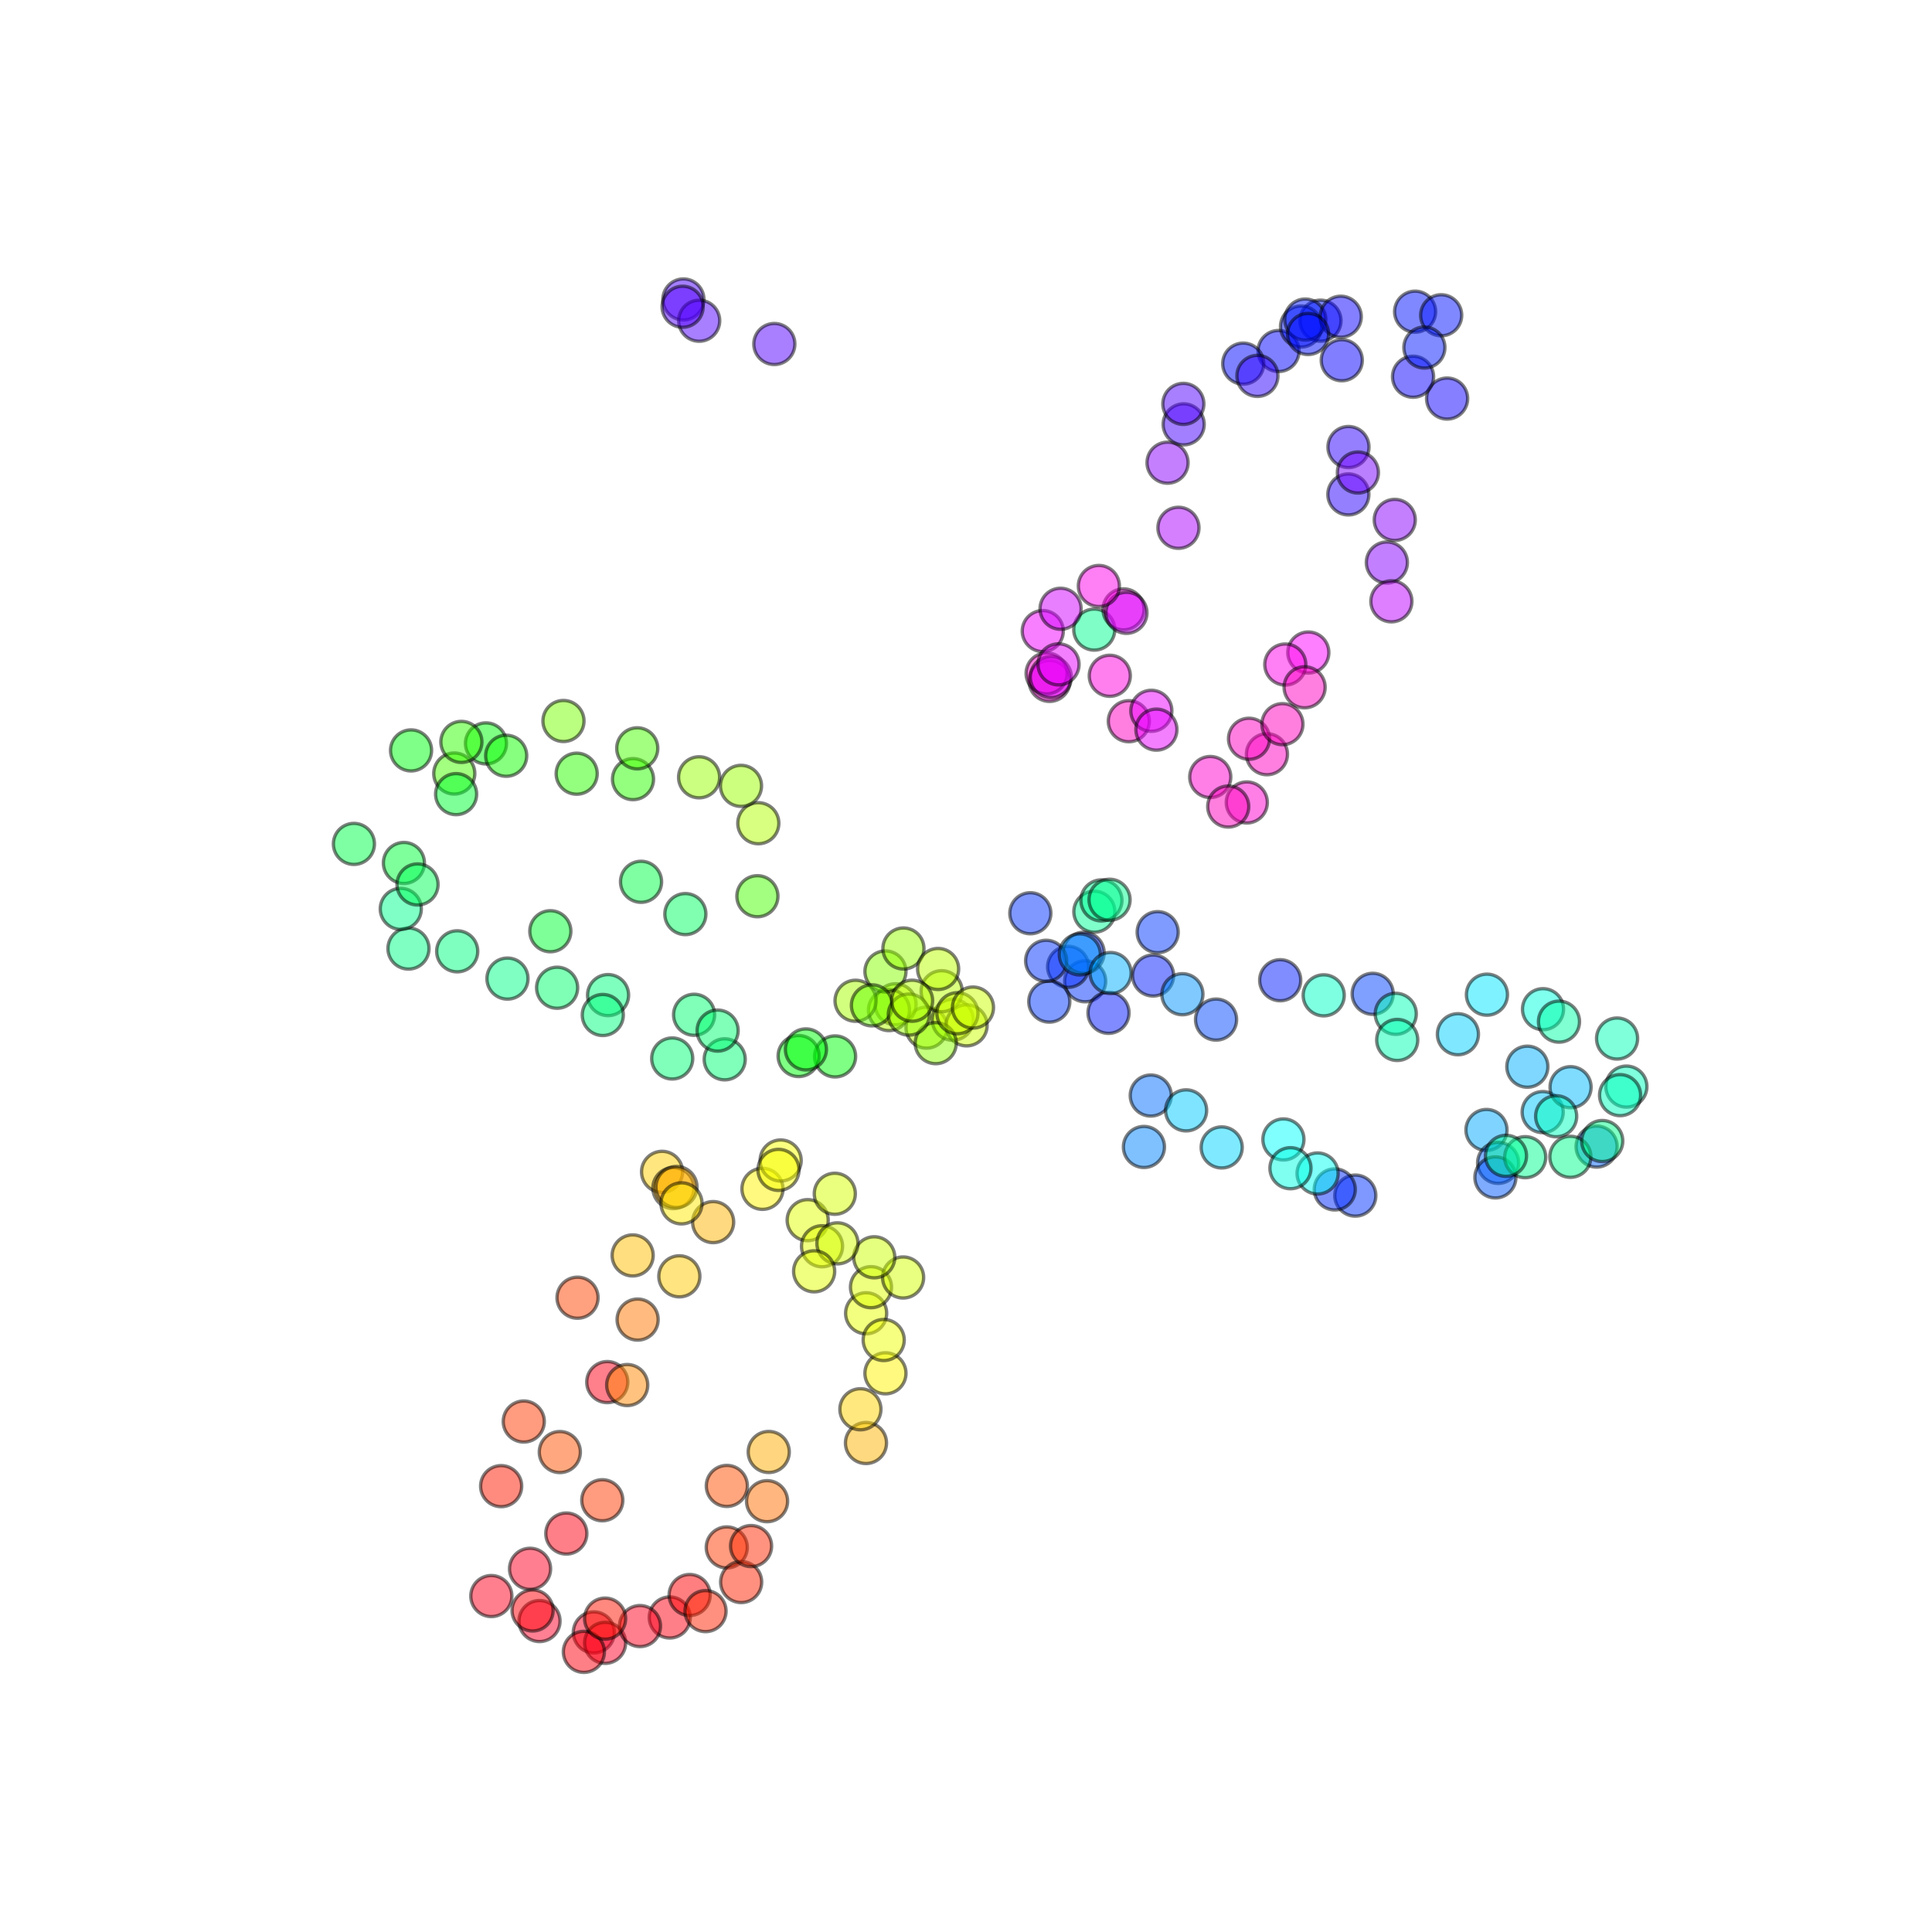 <?xml version="1.0" encoding="utf-8" standalone="no"?>
<!DOCTYPE svg PUBLIC "-//W3C//DTD SVG 1.1//EN"
  "http://www.w3.org/Graphics/SVG/1.1/DTD/svg11.dtd">
<svg xmlns:xlink="http://www.w3.org/1999/xlink" width="576pt" height="576pt" viewBox="0 0 576 576" xmlns="http://www.w3.org/2000/svg" version="1.1">
 <defs>
  <style type="text/css">*{stroke-linejoin: round; stroke-linecap: butt}</style>
 </defs>
 <g id="figure_1">
  <g id="patch_1">
   <path d="M 0 576 
L 576 576 
L 576 0 
L 0 0 
z
" style="fill: #ffffff"/>
  </g>
  <g id="axes_1">
   <g id="PathCollection_1">
    <defs>
     <path id="C0_0_aa56609e63" d="M 0 6.124 
C 1.624 6.124 3.182 5.478 4.33 4.33 
C 5.478 3.182 6.124 1.624 6.124 -0 
C 6.124 -1.624 5.478 -3.182 4.33 -4.33 
C 3.182 -5.478 1.624 -6.124 0 -6.124 
C -1.624 -6.124 -3.182 -5.478 -4.33 -4.33 
C -5.478 -3.182 -6.124 -1.624 -6.124 0 
C -6.124 1.624 -5.478 3.182 -4.33 4.33 
C -3.182 5.478 -1.624 6.124 0 6.124 
z
"/>
    </defs>
    <g clip-path="url(#pa612d15793)">
     <use xlink:href="#C0_0_aa56609e63" x="240.804" y="363.772" style="fill: #e3ff00; fill-opacity: 0.5; stroke: #000000; stroke-opacity: 0.5"/>
    </g>
    <g clip-path="url(#pa612d15793)">
     <use xlink:href="#C0_0_aa56609e63" x="248.887" y="355.904" style="fill: #d8ff00; fill-opacity: 0.5; stroke: #000000; stroke-opacity: 0.5"/>
    </g>
    <g clip-path="url(#pa612d15793)">
     <use xlink:href="#C0_0_aa56609e63" x="245.076" y="371.556" style="fill: #e3ff00; fill-opacity: 0.5; stroke: #000000; stroke-opacity: 0.5"/>
    </g>
    <g clip-path="url(#pa612d15793)">
     <use xlink:href="#C0_0_aa56609e63" x="227.322" y="354.433" style="fill: #fff500; fill-opacity: 0.5; stroke: #000000; stroke-opacity: 0.5"/>
    </g>
    <g clip-path="url(#pa612d15793)">
     <use xlink:href="#C0_0_aa56609e63" x="232.742" y="345.986" style="fill: #f9ff00; fill-opacity: 0.5; stroke: #000000; stroke-opacity: 0.5"/>
    </g>
    <g clip-path="url(#pa612d15793)">
     <use xlink:href="#C0_0_aa56609e63" x="197.388" y="349.369" style="fill: #ffcf00; fill-opacity: 0.5; stroke: #000000; stroke-opacity: 0.5"/>
    </g>
    <g clip-path="url(#pa612d15793)">
     <use xlink:href="#C0_0_aa56609e63" x="232.1" y="348.783" style="fill: #f9ff00; fill-opacity: 0.5; stroke: #000000; stroke-opacity: 0.5"/>
    </g>
    <g clip-path="url(#pa612d15793)">
     <use xlink:href="#C0_0_aa56609e63" x="202.539" y="380.519" style="fill: #ffca00; fill-opacity: 0.5; stroke: #000000; stroke-opacity: 0.5"/>
    </g>
    <g clip-path="url(#pa612d15793)">
     <use xlink:href="#C0_0_aa56609e63" x="200.766" y="354.212" style="fill: #ffb400; fill-opacity: 0.5; stroke: #000000; stroke-opacity: 0.5"/>
    </g>
    <g clip-path="url(#pa612d15793)">
     <use xlink:href="#C0_0_aa56609e63" x="212.612" y="364.356" style="fill: #ffb400; fill-opacity: 0.5; stroke: #000000; stroke-opacity: 0.5"/>
    </g>
    <g clip-path="url(#pa612d15793)">
     <use xlink:href="#C0_0_aa56609e63" x="201.682" y="353.884" style="fill: #ffaf00; fill-opacity: 0.5; stroke: #000000; stroke-opacity: 0.5"/>
    </g>
    <g clip-path="url(#pa612d15793)">
     <use xlink:href="#C0_0_aa56609e63" x="190.1" y="393.415" style="fill: #ff7900; fill-opacity: 0.5; stroke: #000000; stroke-opacity: 0.5"/>
    </g>
    <g clip-path="url(#pa612d15793)">
     <use xlink:href="#C0_0_aa56609e63" x="228.692" y="447.557" style="fill: #ff6e00; fill-opacity: 0.5; stroke: #000000; stroke-opacity: 0.5"/>
    </g>
    <g clip-path="url(#pa612d15793)">
     <use xlink:href="#C0_0_aa56609e63" x="172.184" y="386.895" style="fill: #ff4300; fill-opacity: 0.5; stroke: #000000; stroke-opacity: 0.5"/>
    </g>
    <g clip-path="url(#pa612d15793)">
     <use xlink:href="#C0_0_aa56609e63" x="216.699" y="443.007" style="fill: #ff4e00; fill-opacity: 0.5; stroke: #000000; stroke-opacity: 0.5"/>
    </g>
    <g clip-path="url(#pa612d15793)">
     <use xlink:href="#C0_0_aa56609e63" x="216.679" y="461.345" style="fill: #ff3800; fill-opacity: 0.5; stroke: #000000; stroke-opacity: 0.5"/>
    </g>
    <g clip-path="url(#pa612d15793)">
     <use xlink:href="#C0_0_aa56609e63" x="149.41" y="443.074" style="fill: #ff1800; fill-opacity: 0.5; stroke: #000000; stroke-opacity: 0.5"/>
    </g>
    <g clip-path="url(#pa612d15793)">
     <use xlink:href="#C0_0_aa56609e63" x="156.155" y="423.807" style="fill: #ff3800; fill-opacity: 0.5; stroke: #000000; stroke-opacity: 0.5"/>
    </g>
    <g clip-path="url(#pa612d15793)">
     <use xlink:href="#C0_0_aa56609e63" x="199.681" y="482.228" style="fill: #ff0013; fill-opacity: 0.5; stroke: #000000; stroke-opacity: 0.5"/>
    </g>
    <g clip-path="url(#pa612d15793)">
     <use xlink:href="#C0_0_aa56609e63" x="205.615" y="475.528" style="fill: #ff0003; fill-opacity: 0.5; stroke: #000000; stroke-opacity: 0.5"/>
    </g>
    <g clip-path="url(#pa612d15793)">
     <use xlink:href="#C0_0_aa56609e63" x="177.049" y="486.678" style="fill: #ff0023; fill-opacity: 0.5; stroke: #000000; stroke-opacity: 0.5"/>
    </g>
    <g clip-path="url(#pa612d15793)">
     <use xlink:href="#C0_0_aa56609e63" x="146.484" y="475.844" style="fill: #ff001e; fill-opacity: 0.5; stroke: #000000; stroke-opacity: 0.5"/>
    </g>
    <g clip-path="url(#pa612d15793)">
     <use xlink:href="#C0_0_aa56609e63" x="160.849" y="483.29" style="fill: #ff0029; fill-opacity: 0.5; stroke: #000000; stroke-opacity: 0.5"/>
    </g>
    <g clip-path="url(#pa612d15793)">
     <use xlink:href="#C0_0_aa56609e63" x="180.411" y="489.791" style="fill: #ff0029; fill-opacity: 0.5; stroke: #000000; stroke-opacity: 0.5"/>
    </g>
    <g clip-path="url(#pa612d15793)">
     <use xlink:href="#C0_0_aa56609e63" x="158.029" y="467.714" style="fill: #ff0023; fill-opacity: 0.5; stroke: #000000; stroke-opacity: 0.5"/>
    </g>
    <g clip-path="url(#pa612d15793)">
     <use xlink:href="#C0_0_aa56609e63" x="181.052" y="412.053" style="fill: #ff0019; fill-opacity: 0.5; stroke: #000000; stroke-opacity: 0.5"/>
    </g>
    <g clip-path="url(#pa612d15793)">
     <use xlink:href="#C0_0_aa56609e63" x="168.845" y="457.205" style="fill: #ff0013; fill-opacity: 0.5; stroke: #000000; stroke-opacity: 0.5"/>
    </g>
    <g clip-path="url(#pa612d15793)">
     <use xlink:href="#C0_0_aa56609e63" x="190.806" y="484.79" style="fill: #ff001e; fill-opacity: 0.5; stroke: #000000; stroke-opacity: 0.5"/>
    </g>
    <g clip-path="url(#pa612d15793)">
     <use xlink:href="#C0_0_aa56609e63" x="174.076" y="492.48" style="fill: #ff000e; fill-opacity: 0.5; stroke: #000000; stroke-opacity: 0.5"/>
    </g>
    <g clip-path="url(#pa612d15793)">
     <use xlink:href="#C0_0_aa56609e63" x="158.785" y="480.14" style="fill: #ff0009; fill-opacity: 0.5; stroke: #000000; stroke-opacity: 0.5"/>
    </g>
    <g clip-path="url(#pa612d15793)">
     <use xlink:href="#C0_0_aa56609e63" x="180.408" y="482.568" style="fill: #ff1200; fill-opacity: 0.5; stroke: #000000; stroke-opacity: 0.5"/>
    </g>
    <g clip-path="url(#pa612d15793)">
     <use xlink:href="#C0_0_aa56609e63" x="179.568" y="447.28" style="fill: #ff3800; fill-opacity: 0.5; stroke: #000000; stroke-opacity: 0.5"/>
    </g>
    <g clip-path="url(#pa612d15793)">
     <use xlink:href="#C0_0_aa56609e63" x="210.347" y="480.33" style="fill: #ff2200; fill-opacity: 0.5; stroke: #000000; stroke-opacity: 0.5"/>
    </g>
    <g clip-path="url(#pa612d15793)">
     <use xlink:href="#C0_0_aa56609e63" x="220.968" y="471.669" style="fill: #ff2200; fill-opacity: 0.5; stroke: #000000; stroke-opacity: 0.5"/>
    </g>
    <g clip-path="url(#pa612d15793)">
     <use xlink:href="#C0_0_aa56609e63" x="223.921" y="460.937" style="fill: #ff2800; fill-opacity: 0.5; stroke: #000000; stroke-opacity: 0.5"/>
    </g>
    <g clip-path="url(#pa612d15793)">
     <use xlink:href="#C0_0_aa56609e63" x="186.994" y="412.933" style="fill: #ff8900; fill-opacity: 0.5; stroke: #000000; stroke-opacity: 0.5"/>
    </g>
    <g clip-path="url(#pa612d15793)">
     <use xlink:href="#C0_0_aa56609e63" x="166.904" y="432.913" style="fill: #ff5300; fill-opacity: 0.5; stroke: #000000; stroke-opacity: 0.5"/>
    </g>
    <g clip-path="url(#pa612d15793)">
     <use xlink:href="#C0_0_aa56609e63" x="229.19" y="432.887" style="fill: #ffaf00; fill-opacity: 0.5; stroke: #000000; stroke-opacity: 0.5"/>
    </g>
    <g clip-path="url(#pa612d15793)">
     <use xlink:href="#C0_0_aa56609e63" x="188.62" y="374.289" style="fill: #ffbf00; fill-opacity: 0.5; stroke: #000000; stroke-opacity: 0.5"/>
    </g>
    <g clip-path="url(#pa612d15793)">
     <use xlink:href="#C0_0_aa56609e63" x="258.179" y="430.213" style="fill: #ffb400; fill-opacity: 0.5; stroke: #000000; stroke-opacity: 0.5"/>
    </g>
    <g clip-path="url(#pa612d15793)">
     <use xlink:href="#C0_0_aa56609e63" x="263.984" y="409.433" style="fill: #fff500; fill-opacity: 0.5; stroke: #000000; stroke-opacity: 0.5"/>
    </g>
    <g clip-path="url(#pa612d15793)">
     <use xlink:href="#C0_0_aa56609e63" x="256.52" y="420.153" style="fill: #ffd500; fill-opacity: 0.5; stroke: #000000; stroke-opacity: 0.5"/>
    </g>
    <g clip-path="url(#pa612d15793)">
     <use xlink:href="#C0_0_aa56609e63" x="203.177" y="358.769" style="fill: #ffea00; fill-opacity: 0.5; stroke: #000000; stroke-opacity: 0.5"/>
    </g>
    <g clip-path="url(#pa612d15793)">
     <use xlink:href="#C0_0_aa56609e63" x="258.226" y="391.537" style="fill: #e8ff00; fill-opacity: 0.5; stroke: #000000; stroke-opacity: 0.5"/>
    </g>
    <g clip-path="url(#pa612d15793)">
     <use xlink:href="#C0_0_aa56609e63" x="259.676" y="383.753" style="fill: #deff00; fill-opacity: 0.5; stroke: #000000; stroke-opacity: 0.5"/>
    </g>
    <g clip-path="url(#pa612d15793)">
     <use xlink:href="#C0_0_aa56609e63" x="263.464" y="399.505" style="fill: #eeff00; fill-opacity: 0.5; stroke: #000000; stroke-opacity: 0.5"/>
    </g>
    <g clip-path="url(#pa612d15793)">
     <use xlink:href="#C0_0_aa56609e63" x="269.249" y="380.865" style="fill: #d3ff00; fill-opacity: 0.5; stroke: #000000; stroke-opacity: 0.5"/>
    </g>
    <g clip-path="url(#pa612d15793)">
     <use xlink:href="#C0_0_aa56609e63" x="260.647" y="374.843" style="fill: #cdff00; fill-opacity: 0.5; stroke: #000000; stroke-opacity: 0.5"/>
    </g>
    <g clip-path="url(#pa612d15793)">
     <use xlink:href="#C0_0_aa56609e63" x="249.674" y="370.687" style="fill: #d3ff00; fill-opacity: 0.5; stroke: #000000; stroke-opacity: 0.5"/>
    </g>
    <g clip-path="url(#pa612d15793)">
     <use xlink:href="#C0_0_aa56609e63" x="242.723" y="379.027" style="fill: #e3ff00; fill-opacity: 0.5; stroke: #000000; stroke-opacity: 0.5"/>
    </g>
    <g clip-path="url(#pa612d15793)">
     <use xlink:href="#C0_0_aa56609e63" x="276.232" y="306.374" style="fill: #b8ff00; fill-opacity: 0.5; stroke: #000000; stroke-opacity: 0.5"/>
    </g>
    <g clip-path="url(#pa612d15793)">
     <use xlink:href="#C0_0_aa56609e63" x="284.048" y="304.017" style="fill: #c3ff00; fill-opacity: 0.5; stroke: #000000; stroke-opacity: 0.5"/>
    </g>
    <g clip-path="url(#pa612d15793)">
     <use xlink:href="#C0_0_aa56609e63" x="288.18" y="305.692" style="fill: #cdff00; fill-opacity: 0.5; stroke: #000000; stroke-opacity: 0.5"/>
    </g>
    <g clip-path="url(#pa612d15793)">
     <use xlink:href="#C0_0_aa56609e63" x="266.998" y="299.415" style="fill: #c3ff00; fill-opacity: 0.5; stroke: #000000; stroke-opacity: 0.5"/>
    </g>
    <g clip-path="url(#pa612d15793)">
     <use xlink:href="#C0_0_aa56609e63" x="280.734" y="295.515" style="fill: #b8ff00; fill-opacity: 0.5; stroke: #000000; stroke-opacity: 0.5"/>
    </g>
    <g clip-path="url(#pa612d15793)">
     <use xlink:href="#C0_0_aa56609e63" x="265.032" y="301.145" style="fill: #b2ff00; fill-opacity: 0.5; stroke: #000000; stroke-opacity: 0.5"/>
    </g>
    <g clip-path="url(#pa612d15793)">
     <use xlink:href="#C0_0_aa56609e63" x="226.081" y="245.435" style="fill: #b2ff00; fill-opacity: 0.5; stroke: #000000; stroke-opacity: 0.5"/>
    </g>
    <g clip-path="url(#pa612d15793)">
     <use xlink:href="#C0_0_aa56609e63" x="220.917" y="234.292" style="fill: #9dff00; fill-opacity: 0.5; stroke: #000000; stroke-opacity: 0.5"/>
    </g>
    <g clip-path="url(#pa612d15793)">
     <use xlink:href="#C0_0_aa56609e63" x="255.07" y="298.363" style="fill: #a8ff00; fill-opacity: 0.5; stroke: #000000; stroke-opacity: 0.5"/>
    </g>
    <g clip-path="url(#pa612d15793)">
     <use xlink:href="#C0_0_aa56609e63" x="208.43" y="231.74" style="fill: #97ff00; fill-opacity: 0.5; stroke: #000000; stroke-opacity: 0.5"/>
    </g>
    <g clip-path="url(#pa612d15793)">
     <use xlink:href="#C0_0_aa56609e63" x="167.991" y="214.956" style="fill: #77ff00; fill-opacity: 0.5; stroke: #000000; stroke-opacity: 0.5"/>
    </g>
    <g clip-path="url(#pa612d15793)">
     <use xlink:href="#C0_0_aa56609e63" x="225.81" y="267.196" style="fill: #46ff00; fill-opacity: 0.5; stroke: #000000; stroke-opacity: 0.5"/>
    </g>
    <g clip-path="url(#pa612d15793)">
     <use xlink:href="#C0_0_aa56609e63" x="171.933" y="230.667" style="fill: #2bff00; fill-opacity: 0.5; stroke: #000000; stroke-opacity: 0.5"/>
    </g>
    <g clip-path="url(#pa612d15793)">
     <use xlink:href="#C0_0_aa56609e63" x="135.435" y="230.617" style="fill: #46ff00; fill-opacity: 0.5; stroke: #000000; stroke-opacity: 0.5"/>
    </g>
    <g clip-path="url(#pa612d15793)">
     <use xlink:href="#C0_0_aa56609e63" x="248.969" y="314.959" style="fill: #00ff0b; fill-opacity: 0.5; stroke: #000000; stroke-opacity: 0.5"/>
    </g>
    <g clip-path="url(#pa612d15793)">
     <use xlink:href="#C0_0_aa56609e63" x="238.101" y="314.839" style="fill: #00ff0b; fill-opacity: 0.5; stroke: #000000; stroke-opacity: 0.5"/>
    </g>
    <g clip-path="url(#pa612d15793)">
     <use xlink:href="#C0_0_aa56609e63" x="164.078" y="277.635" style="fill: #00ff30; fill-opacity: 0.5; stroke: #000000; stroke-opacity: 0.5"/>
    </g>
    <g clip-path="url(#pa612d15793)">
     <use xlink:href="#C0_0_aa56609e63" x="240.274" y="312.871" style="fill: #00ff0b; fill-opacity: 0.5; stroke: #000000; stroke-opacity: 0.5"/>
    </g>
    <g clip-path="url(#pa612d15793)">
     <use xlink:href="#C0_0_aa56609e63" x="135.985" y="236.76" style="fill: #00ff30; fill-opacity: 0.5; stroke: #000000; stroke-opacity: 0.5"/>
    </g>
    <g clip-path="url(#pa612d15793)">
     <use xlink:href="#C0_0_aa56609e63" x="120.419" y="257.281" style="fill: #00ff3b; fill-opacity: 0.5; stroke: #000000; stroke-opacity: 0.5"/>
    </g>
    <g clip-path="url(#pa612d15793)">
     <use xlink:href="#C0_0_aa56609e63" x="191.117" y="262.894" style="fill: #00ff46; fill-opacity: 0.5; stroke: #000000; stroke-opacity: 0.5"/>
    </g>
    <g clip-path="url(#pa612d15793)">
     <use xlink:href="#C0_0_aa56609e63" x="166.098" y="294.479" style="fill: #00ff6c; fill-opacity: 0.5; stroke: #000000; stroke-opacity: 0.5"/>
    </g>
    <g clip-path="url(#pa612d15793)">
     <use xlink:href="#C0_0_aa56609e63" x="136.311" y="283.624" style="fill: #00ff81; fill-opacity: 0.5; stroke: #000000; stroke-opacity: 0.5"/>
    </g>
    <g clip-path="url(#pa612d15793)">
     <use xlink:href="#C0_0_aa56609e63" x="200.411" y="315.572" style="fill: #00ff76; fill-opacity: 0.5; stroke: #000000; stroke-opacity: 0.5"/>
    </g>
    <g clip-path="url(#pa612d15793)">
     <use xlink:href="#C0_0_aa56609e63" x="121.78" y="282.799" style="fill: #00ff86; fill-opacity: 0.5; stroke: #000000; stroke-opacity: 0.5"/>
    </g>
    <g clip-path="url(#pa612d15793)">
     <use xlink:href="#C0_0_aa56609e63" x="181.289" y="296.675" style="fill: #00ff7c; fill-opacity: 0.5; stroke: #000000; stroke-opacity: 0.5"/>
    </g>
    <g clip-path="url(#pa612d15793)">
     <use xlink:href="#C0_0_aa56609e63" x="119.492" y="270.969" style="fill: #00ff8c; fill-opacity: 0.5; stroke: #000000; stroke-opacity: 0.5"/>
    </g>
    <g clip-path="url(#pa612d15793)">
     <use xlink:href="#C0_0_aa56609e63" x="206.936" y="302.542" style="fill: #00ff71; fill-opacity: 0.5; stroke: #000000; stroke-opacity: 0.5"/>
    </g>
    <g clip-path="url(#pa612d15793)">
     <use xlink:href="#C0_0_aa56609e63" x="179.717" y="302.609" style="fill: #00ff7c; fill-opacity: 0.5; stroke: #000000; stroke-opacity: 0.5"/>
    </g>
    <g clip-path="url(#pa612d15793)">
     <use xlink:href="#C0_0_aa56609e63" x="151.296" y="291.753" style="fill: #00ff86; fill-opacity: 0.5; stroke: #000000; stroke-opacity: 0.5"/>
    </g>
    <g clip-path="url(#pa612d15793)">
     <use xlink:href="#C0_0_aa56609e63" x="216.064" y="315.823" style="fill: #00ff76; fill-opacity: 0.5; stroke: #000000; stroke-opacity: 0.5"/>
    </g>
    <g clip-path="url(#pa612d15793)">
     <use xlink:href="#C0_0_aa56609e63" x="204.331" y="272.523" style="fill: #00ff61; fill-opacity: 0.5; stroke: #000000; stroke-opacity: 0.5"/>
    </g>
    <g clip-path="url(#pa612d15793)">
     <use xlink:href="#C0_0_aa56609e63" x="213.951" y="307.257" style="fill: #00ff71; fill-opacity: 0.5; stroke: #000000; stroke-opacity: 0.5"/>
    </g>
    <g clip-path="url(#pa612d15793)">
     <use xlink:href="#C0_0_aa56609e63" x="105.518" y="251.599" style="fill: #00ff4b; fill-opacity: 0.5; stroke: #000000; stroke-opacity: 0.5"/>
    </g>
    <g clip-path="url(#pa612d15793)">
     <use xlink:href="#C0_0_aa56609e63" x="124.482" y="263.686" style="fill: #00ff56; fill-opacity: 0.5; stroke: #000000; stroke-opacity: 0.5"/>
    </g>
    <g clip-path="url(#pa612d15793)">
     <use xlink:href="#C0_0_aa56609e63" x="122.552" y="223.727" style="fill: #00ff10; fill-opacity: 0.5; stroke: #000000; stroke-opacity: 0.5"/>
    </g>
    <g clip-path="url(#pa612d15793)">
     <use xlink:href="#C0_0_aa56609e63" x="144.885" y="221.637" style="fill: #00ff0b; fill-opacity: 0.5; stroke: #000000; stroke-opacity: 0.5"/>
    </g>
    <g clip-path="url(#pa612d15793)">
     <use xlink:href="#C0_0_aa56609e63" x="150.914" y="225.318" style="fill: #10ff00; fill-opacity: 0.5; stroke: #000000; stroke-opacity: 0.5"/>
    </g>
    <g clip-path="url(#pa612d15793)">
     <use xlink:href="#C0_0_aa56609e63" x="188.725" y="232.29" style="fill: #2bff00; fill-opacity: 0.5; stroke: #000000; stroke-opacity: 0.5"/>
    </g>
    <g clip-path="url(#pa612d15793)">
     <use xlink:href="#C0_0_aa56609e63" x="189.99" y="223.104" style="fill: #46ff00; fill-opacity: 0.5; stroke: #000000; stroke-opacity: 0.5"/>
    </g>
    <g clip-path="url(#pa612d15793)">
     <use xlink:href="#C0_0_aa56609e63" x="137.554" y="221.187" style="fill: #31ff00; fill-opacity: 0.5; stroke: #000000; stroke-opacity: 0.5"/>
    </g>
    <g clip-path="url(#pa612d15793)">
     <use xlink:href="#C0_0_aa56609e63" x="263.986" y="289.629" style="fill: #87ff00; fill-opacity: 0.5; stroke: #000000; stroke-opacity: 0.5"/>
    </g>
    <g clip-path="url(#pa612d15793)">
     <use xlink:href="#C0_0_aa56609e63" x="259.952" y="299.732" style="fill: #67ff00; fill-opacity: 0.5; stroke: #000000; stroke-opacity: 0.5"/>
    </g>
    <g clip-path="url(#pa612d15793)">
     <use xlink:href="#C0_0_aa56609e63" x="269.345" y="282.782" style="fill: #97ff00; fill-opacity: 0.5; stroke: #000000; stroke-opacity: 0.5"/>
    </g>
    <g clip-path="url(#pa612d15793)">
     <use xlink:href="#C0_0_aa56609e63" x="278.979" y="311.003" style="fill: #8dff00; fill-opacity: 0.5; stroke: #000000; stroke-opacity: 0.5"/>
    </g>
    <g clip-path="url(#pa612d15793)">
     <use xlink:href="#C0_0_aa56609e63" x="270.961" y="302.488" style="fill: #97ff00; fill-opacity: 0.5; stroke: #000000; stroke-opacity: 0.5"/>
    </g>
    <g clip-path="url(#pa612d15793)">
     <use xlink:href="#C0_0_aa56609e63" x="279.687" y="288.886" style="fill: #bdff00; fill-opacity: 0.5; stroke: #000000; stroke-opacity: 0.5"/>
    </g>
    <g clip-path="url(#pa612d15793)">
     <use xlink:href="#C0_0_aa56609e63" x="271.931" y="298.352" style="fill: #b2ff00; fill-opacity: 0.5; stroke: #000000; stroke-opacity: 0.5"/>
    </g>
    <g clip-path="url(#pa612d15793)">
     <use xlink:href="#C0_0_aa56609e63" x="285.442" y="302.084" style="fill: #cdff00; fill-opacity: 0.5; stroke: #000000; stroke-opacity: 0.5"/>
    </g>
    <g clip-path="url(#pa612d15793)">
     <use xlink:href="#C0_0_aa56609e63" x="290.082" y="300.392" style="fill: #cdff00; fill-opacity: 0.5; stroke: #000000; stroke-opacity: 0.5"/>
    </g>
    <g clip-path="url(#pa612d15793)">
     <use xlink:href="#C0_0_aa56609e63" x="484.882" y="323.955" style="fill: #00ffbc; fill-opacity: 0.5; stroke: #000000; stroke-opacity: 0.5"/>
    </g>
    <g clip-path="url(#pa612d15793)">
     <use xlink:href="#C0_0_aa56609e63" x="443.311" y="296.546" style="fill: #00e6ff; fill-opacity: 0.5; stroke: #000000; stroke-opacity: 0.5"/>
    </g>
    <g clip-path="url(#pa612d15793)">
     <use xlink:href="#C0_0_aa56609e63" x="460.029" y="300.875" style="fill: #00ffdc; fill-opacity: 0.5; stroke: #000000; stroke-opacity: 0.5"/>
    </g>
    <g clip-path="url(#pa612d15793)">
     <use xlink:href="#C0_0_aa56609e63" x="459.932" y="331.56" style="fill: #00c6ff; fill-opacity: 0.5; stroke: #000000; stroke-opacity: 0.5"/>
    </g>
    <g clip-path="url(#pa612d15793)">
     <use xlink:href="#C0_0_aa56609e63" x="434.661" y="308.344" style="fill: #00d0ff; fill-opacity: 0.5; stroke: #000000; stroke-opacity: 0.5"/>
    </g>
    <g clip-path="url(#pa612d15793)">
     <use xlink:href="#C0_0_aa56609e63" x="455.36" y="318.022" style="fill: #00b0ff; fill-opacity: 0.5; stroke: #000000; stroke-opacity: 0.5"/>
    </g>
    <g clip-path="url(#pa612d15793)">
     <use xlink:href="#C0_0_aa56609e63" x="468.244" y="324.132" style="fill: #00bbff; fill-opacity: 0.5; stroke: #000000; stroke-opacity: 0.5"/>
    </g>
    <g clip-path="url(#pa612d15793)">
     <use xlink:href="#C0_0_aa56609e63" x="443.171" y="336.892" style="fill: #00aaff; fill-opacity: 0.5; stroke: #000000; stroke-opacity: 0.5"/>
    </g>
    <g clip-path="url(#pa612d15793)">
     <use xlink:href="#C0_0_aa56609e63" x="446.651" y="346.694" style="fill: #0064ff; fill-opacity: 0.5; stroke: #000000; stroke-opacity: 0.5"/>
    </g>
    <g clip-path="url(#pa612d15793)">
     <use xlink:href="#C0_0_aa56609e63" x="476.007" y="341.831" style="fill: #0064ff; fill-opacity: 0.5; stroke: #000000; stroke-opacity: 0.5"/>
    </g>
    <g clip-path="url(#pa612d15793)">
     <use xlink:href="#C0_0_aa56609e63" x="445.833" y="351.028" style="fill: #0059ff; fill-opacity: 0.5; stroke: #000000; stroke-opacity: 0.5"/>
    </g>
    <g clip-path="url(#pa612d15793)">
     <use xlink:href="#C0_0_aa56609e63" x="323.533" y="292.552" style="fill: #0033ff; fill-opacity: 0.5; stroke: #000000; stroke-opacity: 0.5"/>
    </g>
    <g clip-path="url(#pa612d15793)">
     <use xlink:href="#C0_0_aa56609e63" x="404.066" y="356.451" style="fill: #0033ff; fill-opacity: 0.5; stroke: #000000; stroke-opacity: 0.5"/>
    </g>
    <g clip-path="url(#pa612d15793)">
     <use xlink:href="#C0_0_aa56609e63" x="409.252" y="296.294" style="fill: #0043ff; fill-opacity: 0.5; stroke: #000000; stroke-opacity: 0.5"/>
    </g>
    <g clip-path="url(#pa612d15793)">
     <use xlink:href="#C0_0_aa56609e63" x="307.183" y="272.27" style="fill: #0033ff; fill-opacity: 0.5; stroke: #000000; stroke-opacity: 0.5"/>
    </g>
    <g clip-path="url(#pa612d15793)">
     <use xlink:href="#C0_0_aa56609e63" x="397.947" y="354.609" style="fill: #0028ff; fill-opacity: 0.5; stroke: #000000; stroke-opacity: 0.5"/>
    </g>
    <g clip-path="url(#pa612d15793)">
     <use xlink:href="#C0_0_aa56609e63" x="381.673" y="292.244" style="fill: #001dff; fill-opacity: 0.5; stroke: #000000; stroke-opacity: 0.5"/>
    </g>
    <g clip-path="url(#pa612d15793)">
     <use xlink:href="#C0_0_aa56609e63" x="330.49" y="301.959" style="fill: #0018ff; fill-opacity: 0.5; stroke: #000000; stroke-opacity: 0.5"/>
    </g>
    <g clip-path="url(#pa612d15793)">
     <use xlink:href="#C0_0_aa56609e63" x="318.446" y="288.244" style="fill: #0028ff; fill-opacity: 0.5; stroke: #000000; stroke-opacity: 0.5"/>
    </g>
    <g clip-path="url(#pa612d15793)">
     <use xlink:href="#C0_0_aa56609e63" x="323.067" y="284.059" style="fill: #002dff; fill-opacity: 0.5; stroke: #000000; stroke-opacity: 0.5"/>
    </g>
    <g clip-path="url(#pa612d15793)">
     <use xlink:href="#C0_0_aa56609e63" x="343.777" y="290.835" style="fill: #001dff; fill-opacity: 0.5; stroke: #000000; stroke-opacity: 0.5"/>
    </g>
    <g clip-path="url(#pa612d15793)">
     <use xlink:href="#C0_0_aa56609e63" x="345.148" y="277.918" style="fill: #0038ff; fill-opacity: 0.5; stroke: #000000; stroke-opacity: 0.5"/>
    </g>
    <g clip-path="url(#pa612d15793)">
     <use xlink:href="#C0_0_aa56609e63" x="312.832" y="298.616" style="fill: #0038ff; fill-opacity: 0.5; stroke: #000000; stroke-opacity: 0.5"/>
    </g>
    <g clip-path="url(#pa612d15793)">
     <use xlink:href="#C0_0_aa56609e63" x="311.893" y="286.446" style="fill: #0033ff; fill-opacity: 0.5; stroke: #000000; stroke-opacity: 0.5"/>
    </g>
    <g clip-path="url(#pa612d15793)">
     <use xlink:href="#C0_0_aa56609e63" x="362.552" y="303.976" style="fill: #0049ff; fill-opacity: 0.5; stroke: #000000; stroke-opacity: 0.5"/>
    </g>
    <g clip-path="url(#pa612d15793)">
     <use xlink:href="#C0_0_aa56609e63" x="343.087" y="326.62" style="fill: #006fff; fill-opacity: 0.5; stroke: #000000; stroke-opacity: 0.5"/>
    </g>
    <g clip-path="url(#pa612d15793)">
     <use xlink:href="#C0_0_aa56609e63" x="352.518" y="296.413" style="fill: #0095ff; fill-opacity: 0.5; stroke: #000000; stroke-opacity: 0.5"/>
    </g>
    <g clip-path="url(#pa612d15793)">
     <use xlink:href="#C0_0_aa56609e63" x="341.05" y="341.952" style="fill: #0084ff; fill-opacity: 0.5; stroke: #000000; stroke-opacity: 0.5"/>
    </g>
    <g clip-path="url(#pa612d15793)">
     <use xlink:href="#C0_0_aa56609e63" x="321.938" y="284.548" style="fill: #00a5ff; fill-opacity: 0.5; stroke: #000000; stroke-opacity: 0.5"/>
    </g>
    <g clip-path="url(#pa612d15793)">
     <use xlink:href="#C0_0_aa56609e63" x="364.233" y="342.09" style="fill: #00d6ff; fill-opacity: 0.5; stroke: #000000; stroke-opacity: 0.5"/>
    </g>
    <g clip-path="url(#pa612d15793)">
     <use xlink:href="#C0_0_aa56609e63" x="331.11" y="290.095" style="fill: #00b0ff; fill-opacity: 0.5; stroke: #000000; stroke-opacity: 0.5"/>
    </g>
    <g clip-path="url(#pa612d15793)">
     <use xlink:href="#C0_0_aa56609e63" x="353.622" y="331.043" style="fill: #00cbff; fill-opacity: 0.5; stroke: #000000; stroke-opacity: 0.5"/>
    </g>
    <g clip-path="url(#pa612d15793)">
     <use xlink:href="#C0_0_aa56609e63" x="382.635" y="339.71" style="fill: #00fffd; fill-opacity: 0.5; stroke: #000000; stroke-opacity: 0.5"/>
    </g>
    <g clip-path="url(#pa612d15793)">
     <use xlink:href="#C0_0_aa56609e63" x="392.82" y="349.859" style="fill: #00fff2; fill-opacity: 0.5; stroke: #000000; stroke-opacity: 0.5"/>
    </g>
    <g clip-path="url(#pa612d15793)">
     <use xlink:href="#C0_0_aa56609e63" x="384.732" y="348.285" style="fill: #00ffe2; fill-opacity: 0.5; stroke: #000000; stroke-opacity: 0.5"/>
    </g>
    <g clip-path="url(#pa612d15793)">
     <use xlink:href="#C0_0_aa56609e63" x="394.647" y="296.747" style="fill: #00ffc7; fill-opacity: 0.5; stroke: #000000; stroke-opacity: 0.5"/>
    </g>
    <g clip-path="url(#pa612d15793)">
     <use xlink:href="#C0_0_aa56609e63" x="416.128" y="302.257" style="fill: #00ffb7; fill-opacity: 0.5; stroke: #000000; stroke-opacity: 0.5"/>
    </g>
    <g clip-path="url(#pa612d15793)">
     <use xlink:href="#C0_0_aa56609e63" x="416.564" y="310.046" style="fill: #00ffb1; fill-opacity: 0.5; stroke: #000000; stroke-opacity: 0.5"/>
    </g>
    <g clip-path="url(#pa612d15793)">
     <use xlink:href="#C0_0_aa56609e63" x="326.268" y="271.808" style="fill: #00ff97; fill-opacity: 0.5; stroke: #000000; stroke-opacity: 0.5"/>
    </g>
    <g clip-path="url(#pa612d15793)">
     <use xlink:href="#C0_0_aa56609e63" x="328.376" y="268.442" style="fill: #00ff97; fill-opacity: 0.5; stroke: #000000; stroke-opacity: 0.5"/>
    </g>
    <g clip-path="url(#pa612d15793)">
     <use xlink:href="#C0_0_aa56609e63" x="468.187" y="344.888" style="fill: #00ff8c; fill-opacity: 0.5; stroke: #000000; stroke-opacity: 0.5"/>
    </g>
    <g clip-path="url(#pa612d15793)">
     <use xlink:href="#C0_0_aa56609e63" x="330.8" y="268.251" style="fill: #00ff91; fill-opacity: 0.5; stroke: #000000; stroke-opacity: 0.5"/>
    </g>
    <g clip-path="url(#pa612d15793)">
     <use xlink:href="#C0_0_aa56609e63" x="477.692" y="340.179" style="fill: #00ff8c; fill-opacity: 0.5; stroke: #000000; stroke-opacity: 0.5"/>
    </g>
    <g clip-path="url(#pa612d15793)">
     <use xlink:href="#C0_0_aa56609e63" x="454.719" y="344.999" style="fill: #00ff91; fill-opacity: 0.5; stroke: #000000; stroke-opacity: 0.5"/>
    </g>
    <g clip-path="url(#pa612d15793)">
     <use xlink:href="#C0_0_aa56609e63" x="448.993" y="344.592" style="fill: #00ff9c; fill-opacity: 0.5; stroke: #000000; stroke-opacity: 0.5"/>
    </g>
    <g clip-path="url(#pa612d15793)">
     <use xlink:href="#C0_0_aa56609e63" x="326.243" y="187.703" style="fill: #00ff91; fill-opacity: 0.5; stroke: #000000; stroke-opacity: 0.5"/>
    </g>
    <g clip-path="url(#pa612d15793)">
     <use xlink:href="#C0_0_aa56609e63" x="464.791" y="304.588" style="fill: #00ffa7; fill-opacity: 0.5; stroke: #000000; stroke-opacity: 0.5"/>
    </g>
    <g clip-path="url(#pa612d15793)">
     <use xlink:href="#C0_0_aa56609e63" x="463.95" y="332.792" style="fill: #00ffbc; fill-opacity: 0.5; stroke: #000000; stroke-opacity: 0.5"/>
    </g>
    <g clip-path="url(#pa612d15793)">
     <use xlink:href="#C0_0_aa56609e63" x="482.109" y="309.624" style="fill: #00ffb7; fill-opacity: 0.5; stroke: #000000; stroke-opacity: 0.5"/>
    </g>
    <g clip-path="url(#pa612d15793)">
     <use xlink:href="#C0_0_aa56609e63" x="483.005" y="326.502" style="fill: #00ffbc; fill-opacity: 0.5; stroke: #000000; stroke-opacity: 0.5"/>
    </g>
    <g clip-path="url(#pa612d15793)">
     <use xlink:href="#C0_0_aa56609e63" x="381.187" y="104.649" style="fill: #0002ff; fill-opacity: 0.5; stroke: #000000; stroke-opacity: 0.5"/>
    </g>
    <g clip-path="url(#pa612d15793)">
     <use xlink:href="#C0_0_aa56609e63" x="393.682" y="95.605" style="fill: #0018ff; fill-opacity: 0.5; stroke: #000000; stroke-opacity: 0.5"/>
    </g>
    <g clip-path="url(#pa612d15793)">
     <use xlink:href="#C0_0_aa56609e63" x="421.898" y="92.924" style="fill: #0012ff; fill-opacity: 0.5; stroke: #000000; stroke-opacity: 0.5"/>
    </g>
    <g clip-path="url(#pa612d15793)">
     <use xlink:href="#C0_0_aa56609e63" x="387.893" y="97.343" style="fill: #0012ff; fill-opacity: 0.5; stroke: #000000; stroke-opacity: 0.5"/>
    </g>
    <g clip-path="url(#pa612d15793)">
     <use xlink:href="#C0_0_aa56609e63" x="389.147" y="95.271" style="fill: #0018ff; fill-opacity: 0.5; stroke: #000000; stroke-opacity: 0.5"/>
    </g>
    <g clip-path="url(#pa612d15793)">
     <use xlink:href="#C0_0_aa56609e63" x="370.649" y="108.409" style="fill: #0007ff; fill-opacity: 0.5; stroke: #000000; stroke-opacity: 0.5"/>
    </g>
    <g clip-path="url(#pa612d15793)">
     <use xlink:href="#C0_0_aa56609e63" x="402.029" y="133.277" style="fill: #2f00ff; fill-opacity: 0.5; stroke: #000000; stroke-opacity: 0.5"/>
    </g>
    <g clip-path="url(#pa612d15793)">
     <use xlink:href="#C0_0_aa56609e63" x="431.438" y="118.824" style="fill: #0e00ff; fill-opacity: 0.5; stroke: #000000; stroke-opacity: 0.5"/>
    </g>
    <g clip-path="url(#pa612d15793)">
     <use xlink:href="#C0_0_aa56609e63" x="401.995" y="147.404" style="fill: #2a00ff; fill-opacity: 0.5; stroke: #000000; stroke-opacity: 0.5"/>
    </g>
    <g clip-path="url(#pa612d15793)">
     <use xlink:href="#C0_0_aa56609e63" x="230.859" y="102.561" style="fill: #5500ff; fill-opacity: 0.5; stroke: #000000; stroke-opacity: 0.5"/>
    </g>
    <g clip-path="url(#pa612d15793)">
     <use xlink:href="#C0_0_aa56609e63" x="203.749" y="89.28" style="fill: #4a00ff; fill-opacity: 0.5; stroke: #000000; stroke-opacity: 0.5"/>
    </g>
    <g clip-path="url(#pa612d15793)">
     <use xlink:href="#C0_0_aa56609e63" x="208.45" y="95.62" style="fill: #5000ff; fill-opacity: 0.5; stroke: #000000; stroke-opacity: 0.5"/>
    </g>
    <g clip-path="url(#pa612d15793)">
     <use xlink:href="#C0_0_aa56609e63" x="203.515" y="91.453" style="fill: #5500ff; fill-opacity: 0.5; stroke: #000000; stroke-opacity: 0.5"/>
    </g>
    <g clip-path="url(#pa612d15793)">
     <use xlink:href="#C0_0_aa56609e63" x="413.477" y="167.703" style="fill: #8600ff; fill-opacity: 0.5; stroke: #000000; stroke-opacity: 0.5"/>
    </g>
    <g clip-path="url(#pa612d15793)">
     <use xlink:href="#C0_0_aa56609e63" x="351.341" y="157.354" style="fill: #ac00ff; fill-opacity: 0.5; stroke: #000000; stroke-opacity: 0.5"/>
    </g>
    <g clip-path="url(#pa612d15793)">
     <use xlink:href="#C0_0_aa56609e63" x="414.823" y="179.277" style="fill: #bc00ff; fill-opacity: 0.5; stroke: #000000; stroke-opacity: 0.5"/>
    </g>
    <g clip-path="url(#pa612d15793)">
     <use xlink:href="#C0_0_aa56609e63" x="390.059" y="194.542" style="fill: #fe00ff; fill-opacity: 0.5; stroke: #000000; stroke-opacity: 0.5"/>
    </g>
    <g clip-path="url(#pa612d15793)">
     <use xlink:href="#C0_0_aa56609e63" x="334.97" y="181.678" style="fill: #ff00f0; fill-opacity: 0.5; stroke: #000000; stroke-opacity: 0.5"/>
    </g>
    <g clip-path="url(#pa612d15793)">
     <use xlink:href="#C0_0_aa56609e63" x="335.831" y="182.704" style="fill: #d200ff; fill-opacity: 0.5; stroke: #000000; stroke-opacity: 0.5"/>
    </g>
    <g clip-path="url(#pa612d15793)">
     <use xlink:href="#C0_0_aa56609e63" x="327.613" y="174.701" style="fill: #ff00eb; fill-opacity: 0.5; stroke: #000000; stroke-opacity: 0.5"/>
    </g>
    <g clip-path="url(#pa612d15793)">
     <use xlink:href="#C0_0_aa56609e63" x="383.195" y="198.119" style="fill: #ff00eb; fill-opacity: 0.5; stroke: #000000; stroke-opacity: 0.5"/>
    </g>
    <g clip-path="url(#pa612d15793)">
     <use xlink:href="#C0_0_aa56609e63" x="360.822" y="231.661" style="fill: #ff00d0; fill-opacity: 0.5; stroke: #000000; stroke-opacity: 0.5"/>
    </g>
    <g clip-path="url(#pa612d15793)">
     <use xlink:href="#C0_0_aa56609e63" x="371.719" y="239.243" style="fill: #ff00d0; fill-opacity: 0.5; stroke: #000000; stroke-opacity: 0.5"/>
    </g>
    <g clip-path="url(#pa612d15793)">
     <use xlink:href="#C0_0_aa56609e63" x="388.954" y="204.901" style="fill: #ff00c5; fill-opacity: 0.5; stroke: #000000; stroke-opacity: 0.5"/>
    </g>
    <g clip-path="url(#pa612d15793)">
     <use xlink:href="#C0_0_aa56609e63" x="377.722" y="224.858" style="fill: #ff00c5; fill-opacity: 0.5; stroke: #000000; stroke-opacity: 0.5"/>
    </g>
    <g clip-path="url(#pa612d15793)">
     <use xlink:href="#C0_0_aa56609e63" x="372.379" y="220.25" style="fill: #ff00c5; fill-opacity: 0.5; stroke: #000000; stroke-opacity: 0.5"/>
    </g>
    <g clip-path="url(#pa612d15793)">
     <use xlink:href="#C0_0_aa56609e63" x="336.546" y="215.02" style="fill: #ff00c5; fill-opacity: 0.5; stroke: #000000; stroke-opacity: 0.5"/>
    </g>
    <g clip-path="url(#pa612d15793)">
     <use xlink:href="#C0_0_aa56609e63" x="382.339" y="215.903" style="fill: #ff00bf; fill-opacity: 0.5; stroke: #000000; stroke-opacity: 0.5"/>
    </g>
    <g clip-path="url(#pa612d15793)">
     <use xlink:href="#C0_0_aa56609e63" x="366.183" y="240.457" style="fill: #ff00bf; fill-opacity: 0.5; stroke: #000000; stroke-opacity: 0.5"/>
    </g>
    <g clip-path="url(#pa612d15793)">
     <use xlink:href="#C0_0_aa56609e63" x="312.907" y="202.999" style="fill: #ff00e0; fill-opacity: 0.5; stroke: #000000; stroke-opacity: 0.5"/>
    </g>
    <g clip-path="url(#pa612d15793)">
     <use xlink:href="#C0_0_aa56609e63" x="312.038" y="200.765" style="fill: #ff00d0; fill-opacity: 0.5; stroke: #000000; stroke-opacity: 0.5"/>
    </g>
    <g clip-path="url(#pa612d15793)">
     <use xlink:href="#C0_0_aa56609e63" x="330.869" y="201.475" style="fill: #ff00e0; fill-opacity: 0.5; stroke: #000000; stroke-opacity: 0.5"/>
    </g>
    <g clip-path="url(#pa612d15793)">
     <use xlink:href="#C0_0_aa56609e63" x="343.256" y="211.919" style="fill: #ed00ff; fill-opacity: 0.5; stroke: #000000; stroke-opacity: 0.5"/>
    </g>
    <g clip-path="url(#pa612d15793)">
     <use xlink:href="#C0_0_aa56609e63" x="313.297" y="201.867" style="fill: #dd00ff; fill-opacity: 0.5; stroke: #000000; stroke-opacity: 0.5"/>
    </g>
    <g clip-path="url(#pa612d15793)">
     <use xlink:href="#C0_0_aa56609e63" x="310.89" y="188.148" style="fill: #f300ff; fill-opacity: 0.5; stroke: #000000; stroke-opacity: 0.5"/>
    </g>
    <g clip-path="url(#pa612d15793)">
     <use xlink:href="#C0_0_aa56609e63" x="344.769" y="217.526" style="fill: #e800ff; fill-opacity: 0.5; stroke: #000000; stroke-opacity: 0.5"/>
    </g>
    <g clip-path="url(#pa612d15793)">
     <use xlink:href="#C0_0_aa56609e63" x="315.588" y="198.069" style="fill: #e800ff; fill-opacity: 0.5; stroke: #000000; stroke-opacity: 0.5"/>
    </g>
    <g clip-path="url(#pa612d15793)">
     <use xlink:href="#C0_0_aa56609e63" x="316.197" y="181.497" style="fill: #d200ff; fill-opacity: 0.5; stroke: #000000; stroke-opacity: 0.5"/>
    </g>
    <g clip-path="url(#pa612d15793)">
     <use xlink:href="#C0_0_aa56609e63" x="415.829" y="154.999" style="fill: #8b00ff; fill-opacity: 0.5; stroke: #000000; stroke-opacity: 0.5"/>
    </g>
    <g clip-path="url(#pa612d15793)">
     <use xlink:href="#C0_0_aa56609e63" x="404.842" y="140.873" style="fill: #7600ff; fill-opacity: 0.5; stroke: #000000; stroke-opacity: 0.5"/>
    </g>
    <g clip-path="url(#pa612d15793)">
     <use xlink:href="#C0_0_aa56609e63" x="348.089" y="137.944" style="fill: #8b00ff; fill-opacity: 0.5; stroke: #000000; stroke-opacity: 0.5"/>
    </g>
    <g clip-path="url(#pa612d15793)">
     <use xlink:href="#C0_0_aa56609e63" x="352.898" y="126.512" style="fill: #4500ff; fill-opacity: 0.5; stroke: #000000; stroke-opacity: 0.5"/>
    </g>
    <g clip-path="url(#pa612d15793)">
     <use xlink:href="#C0_0_aa56609e63" x="374.883" y="112.065" style="fill: #2f00ff; fill-opacity: 0.5; stroke: #000000; stroke-opacity: 0.5"/>
    </g>
    <g clip-path="url(#pa612d15793)">
     <use xlink:href="#C0_0_aa56609e63" x="352.802" y="120.414" style="fill: #5000ff; fill-opacity: 0.5; stroke: #000000; stroke-opacity: 0.5"/>
    </g>
    <g clip-path="url(#pa612d15793)">
     <use xlink:href="#C0_0_aa56609e63" x="421.284" y="112.318" style="fill: #0900ff; fill-opacity: 0.5; stroke: #000000; stroke-opacity: 0.5"/>
    </g>
    <g clip-path="url(#pa612d15793)">
     <use xlink:href="#C0_0_aa56609e63" x="399.728" y="94.425" style="fill: #0900ff; fill-opacity: 0.5; stroke: #000000; stroke-opacity: 0.5"/>
    </g>
    <g clip-path="url(#pa612d15793)">
     <use xlink:href="#C0_0_aa56609e63" x="400.034" y="107.399" style="fill: #0400ff; fill-opacity: 0.5; stroke: #000000; stroke-opacity: 0.5"/>
    </g>
    <g clip-path="url(#pa612d15793)">
     <use xlink:href="#C0_0_aa56609e63" x="389.982" y="99.576" style="fill: #000dff; fill-opacity: 0.5; stroke: #000000; stroke-opacity: 0.5"/>
    </g>
    <g clip-path="url(#pa612d15793)">
     <use xlink:href="#C0_0_aa56609e63" x="429.666" y="93.991" style="fill: #0012ff; fill-opacity: 0.5; stroke: #000000; stroke-opacity: 0.5"/>
    </g>
    <g clip-path="url(#pa612d15793)">
     <use xlink:href="#C0_0_aa56609e63" x="424.662" y="103.61" style="fill: #0018ff; fill-opacity: 0.5; stroke: #000000; stroke-opacity: 0.5"/>
    </g>
   </g>
  </g>
 </g>
 <defs>
  <clipPath id="pa612d15793">
   <rect x="86.549" y="69.12" width="417.301" height="443.52"/>
  </clipPath>
 </defs>
</svg>
